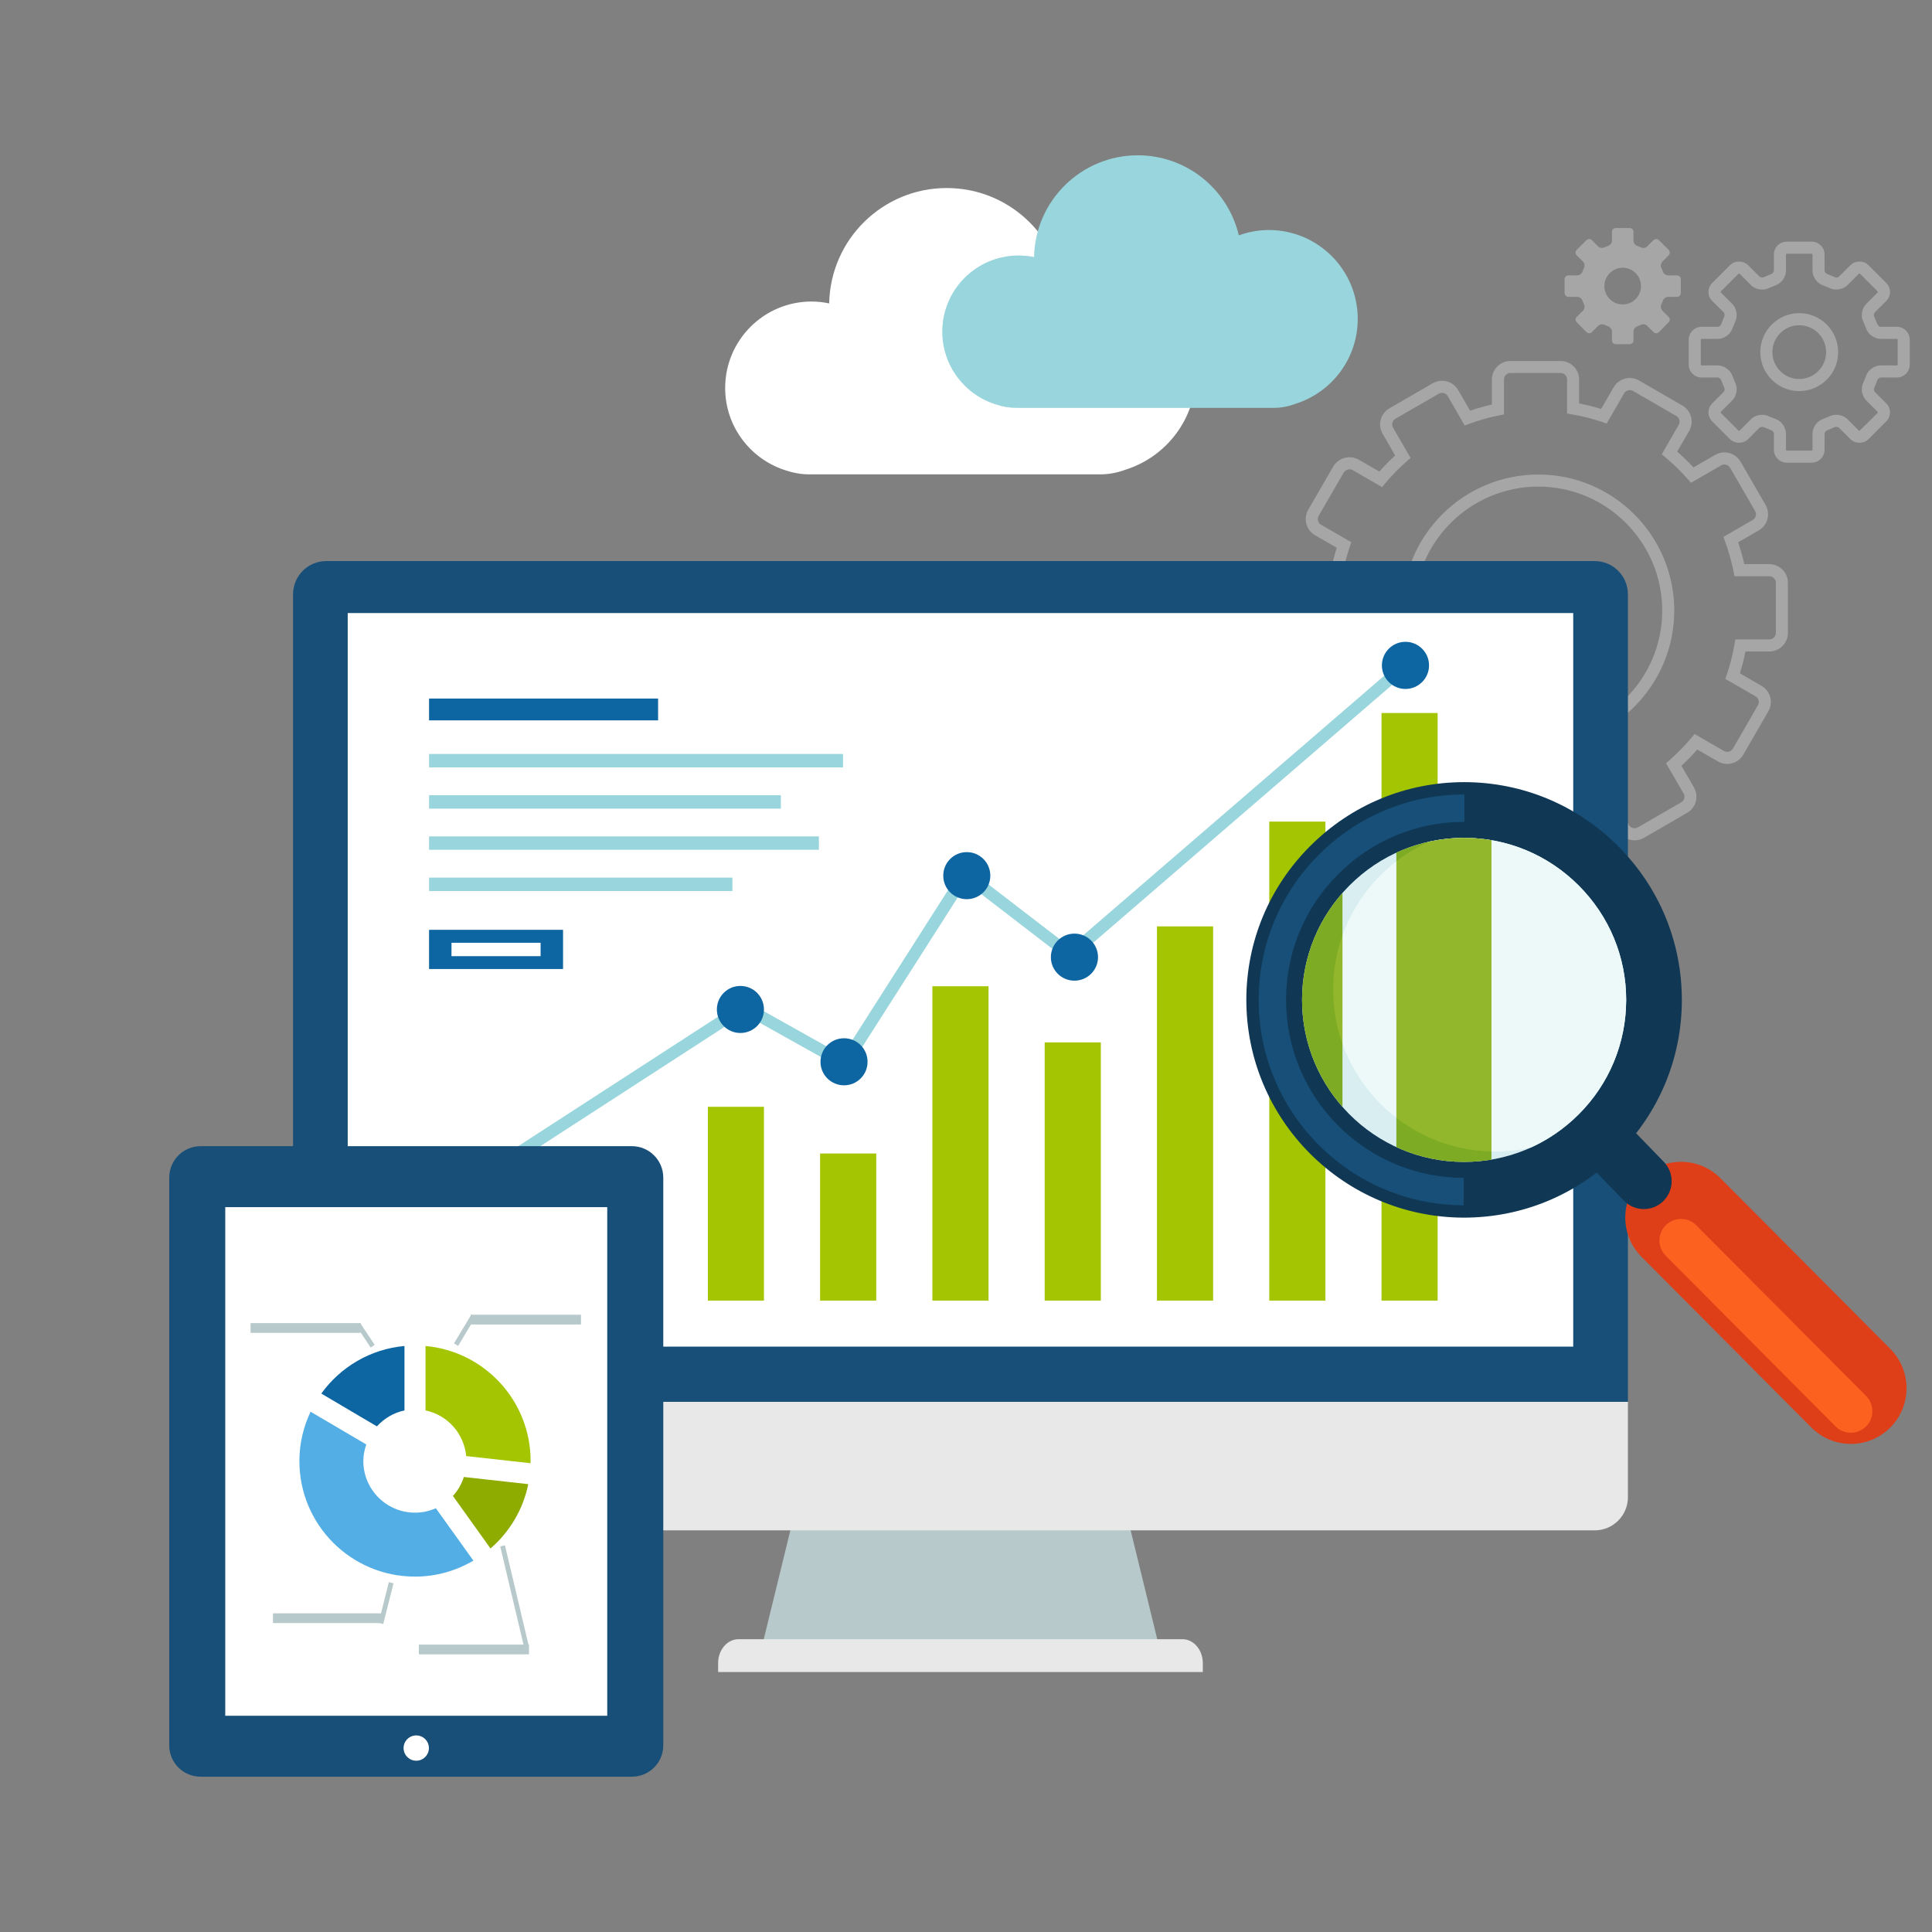 <?xml version="1.0" encoding="utf-8"?>
<!-- Generator: Adobe Illustrator 16.0.0, SVG Export Plug-In . SVG Version: 6.00 Build 0)  -->
<!DOCTYPE svg PUBLIC "-//W3C//DTD SVG 1.1//EN" "http://www.w3.org/Graphics/SVG/1.1/DTD/svg11.dtd">
<svg xmlns="http://www.w3.org/2000/svg" xmlns:xlink="http://www.w3.org/1999/xlink" version="1.1" id="Layer_1" x="0px" y="0px" width="1000px" height="1000px" viewBox="0 0 1000 1000" xml:space="preserve">
<rect x="0" y="0" width="1000" height="1000" fill="#808080" stroke="none"/>
<rect x="-2" y="-1" fill="none" width="1000" height="1000"/>
<g>
	<g opacity="0.3">
		<g>
			<path fill="#FFFFFF" d="M810.632,445.237l-25.968-0.007c-5.259,0-9.577-4.331-9.577-9.606v-12.365     c-3.811-0.758-7.621-1.732-11.354-2.89l-6.536,11.228c-1.685,2.967-4.878,4.803-8.268,4.803c-1.678,0-3.35-0.452-4.813-1.292     l-22.478-12.969c-2.203-1.244-3.812-3.312-4.478-5.811c-0.658-2.458-0.314-5.049,0.967-7.312l6.188-10.695     c-2.901-2.523-5.729-5.271-8.416-8.176l-11.251,6.486c-1.47,0.841-3.104,1.249-4.782,1.249c-3.422,0-6.616-1.833-8.342-4.757     l-12.969-22.491c-1.267-2.219-1.618-4.807-0.955-7.26c0.687-2.502,2.238-4.564,4.5-5.856l10.686-6.178     c-1.27-3.674-2.335-7.477-3.191-11.299h-12.96c-5.294,0-9.62-4.334-9.62-9.612v-25.931c0-5.28,4.326-9.616,9.62-9.616h12.359     c0.759-3.83,1.729-7.642,2.889-11.366l-11.234-6.487c-2.236-1.289-3.812-3.354-4.479-5.856c-0.669-2.458-0.312-5.05,0.935-7.268     l12.972-22.435c1.764-2.975,4.966-4.808,8.382-4.808c1.675,0,3.34,0.404,4.778,1.241l10.72,6.185     c2.505-2.849,5.247-5.663,8.157-8.344l-6.479-11.273c-1.303-2.223-1.624-4.82-0.954-7.326c0.661-2.453,2.243-4.512,4.468-5.797     l22.438-12.97c1.475-0.844,3.146-1.295,4.825-1.295c3.439,0,6.609,1.834,8.342,4.804l6.151,10.686     c3.705-1.234,7.475-2.302,11.289-3.192v-12.924c0-5.321,4.323-9.61,9.617-9.61h25.931c5.3,0,9.61,4.289,9.61,9.61v12.365     c3.909,0.764,7.725,1.697,11.395,2.847l6.479-11.221c1.72-2.971,4.917-4.807,8.329-4.807c1.675,0,3.34,0.45,4.771,1.286     l22.48,12.973c4.581,2.662,6.151,8.543,3.521,13.125l-6.202,10.738c2.932,2.533,5.745,5.277,8.389,8.172l11.272-6.488     c1.43-0.84,3.099-1.292,4.772-1.292c3.437,0,6.631,1.834,8.351,4.803l12.969,22.438c2.61,4.588,1.062,10.512-3.51,13.128     l-10.688,6.176c1.244,3.739,2.312,7.542,3.199,11.301h12.948c2.579,0,4.965,1.039,6.787,2.867     c1.805,1.78,2.818,4.209,2.814,6.791v25.884c-0.006,5.329-4.341,9.665-9.604,9.665h-12.369     c-0.762,3.833-1.745,7.643-2.867,11.312l11.199,6.492c4.579,2.663,6.188,8.542,3.511,13.12l-12.967,22.488     c-1.722,2.973-4.918,4.807-8.302,4.807c-1.675,0-3.345-0.45-4.771-1.287l-10.769-6.188c-2.558,2.908-5.262,5.726-8.201,8.391     l6.514,11.226c2.64,4.642,1.065,10.521-3.514,13.134l-22.439,13.008c-1.504,0.846-3.175,1.25-4.827,1.25     c-3.404,0-6.603-1.836-8.291-4.806l-6.198-10.68c-3.655,1.271-7.419,2.335-11.292,3.188v12.968     C820.242,440.903,815.928,445.237,810.632,445.237L810.632,445.237z M760.844,412.833l2.436,0.827     c5.061,1.688,10.279,3.034,15.467,3.895l2.597,0.451v17.62c0,1.839,1.487,3.354,3.354,3.354l25.938,0.006     c1.873,0,3.356-1.52,3.356-3.357v-18.066l2.527-0.479c5.31-1.072,10.449-2.566,15.331-4.339l2.491-0.908l8.786,15.188     c0.89,1.587,3,2.138,4.584,1.223l22.479-12.967c1.583-0.918,2.144-2.979,1.221-4.596l-9.087-15.64l1.961-1.686     c4.021-3.562,7.785-7.386,11.142-11.427l1.68-2.002l15.258,8.789c1.535,0.9,3.674,0.305,4.582-1.23l12.965-22.485     c0.922-1.604,0.354-3.66-1.226-4.581l-15.664-9.021l0.854-2.435c1.678-4.952,2.962-10.144,3.878-15.42l0.455-2.595h17.618     c1.852,0,3.348-1.521,3.349-3.413v-25.932c0.002-0.866-0.366-1.705-0.983-2.367c-0.642-0.622-1.459-0.989-2.361-0.989h-18.069     l-0.499-2.514c-1.033-5.127-2.466-10.31-4.326-15.356l-0.892-2.493l15.171-8.778c1.622-0.92,2.141-2.983,1.222-4.593     l-12.964-22.432c-0.858-1.53-2.996-2.136-4.581-1.226l-15.649,9.02l-1.686-1.916c-3.561-4.033-7.388-7.772-11.406-11.13     l-2.021-1.682l8.763-15.251c0.916-1.602,0.396-3.665-1.229-4.585l-22.438-12.971c-1.526-0.896-3.671-0.304-4.574,1.229     l-9.048,15.641l-2.411-0.833c-4.949-1.676-10.151-2.98-15.49-3.897l-2.599-0.452V196.46c0-1.883-1.51-3.401-3.359-3.401h-25.93     c-1.872,0-3.365,1.519-3.365,3.401v18.027l-2.497,0.521c-5.229,1.015-10.382,2.51-15.39,4.34l-2.456,0.869l-8.753-15.197     c-0.916-1.586-3.041-2.143-4.659-1.222l-22.438,12.97c-0.767,0.451-1.318,1.148-1.535,1.995     c-0.246,0.898-0.137,1.812,0.317,2.586l9.053,15.647l-1.9,1.728c-4.113,3.594-7.864,7.418-11.134,11.38l-1.681,2.05     l-15.249-8.832c-1.535-0.856-3.712-0.303-4.631,1.284l-12.967,22.43c-0.452,0.768-0.561,1.68-0.315,2.529     c0.224,0.896,0.772,1.599,1.574,2.05l15.639,9.021l-0.818,2.433c-1.688,5.016-3.001,10.207-3.912,15.474l-0.449,2.597h-17.609     c-1.845,0-3.364,1.521-3.364,3.364v25.93c0,1.841,1.521,3.359,3.364,3.359h18.056l0.496,2.517     c1.062,5.256,2.5,10.436,4.328,15.349l0.911,2.498l-15.239,8.783c-0.77,0.455-1.317,1.154-1.541,2.046     c-0.22,0.851-0.103,1.761,0.32,2.529l12.964,22.49c0.905,1.525,3.038,2.085,4.617,1.219l15.658-9.06l1.684,1.912     c3.604,4.1,7.43,7.842,11.438,11.14l2,1.682l-8.793,15.253c-0.433,0.813-0.535,1.727-0.321,2.575     c0.244,0.85,0.774,1.594,1.542,2.001l22.506,12.97c1.534,0.905,3.669,0.354,4.538-1.174L760.844,412.833L760.844,412.833z      M796.233,386.421c-38.84,0-70.393-31.58-70.393-70.402c0-38.826,31.553-70.408,70.392-70.408     c38.781,0,70.364,31.583,70.364,70.408C866.597,354.841,835.014,386.421,796.233,386.421L796.233,386.421z M796.233,251.864     c-35.386,0-64.158,28.812-64.158,64.155c0,35.383,28.772,64.149,64.158,64.149c35.361,0,64.135-28.768,64.135-64.149     C860.366,280.676,831.595,251.864,796.233,251.864L796.233,251.864z"/>
		</g>
	</g>
	<g opacity="0.3">
		<path fill="#FFFFFF" d="M937.723,239.484h-12.897c-3.661,0-6.666-3.023-6.666-6.688v-8.333c0-0.61-0.622-1.511-1.225-1.685    l-3.968-1.657c-0.721-0.316-1.852-0.099-2.241,0.229l-5.896,5.939c-2.543,2.513-6.937,2.509-9.417-0.001l-9.15-9.15    c-1.232-1.231-1.968-2.908-1.968-4.721c0.021-1.768,0.734-3.442,1.972-4.674l5.936-5.934c0.42-0.396,0.581-1.472,0.312-2.005    l-1.663-4.025c-0.27-0.76-1.131-1.387-1.734-1.387h-8.381c-3.661,0-6.662-2.979-6.662-6.642v-12.951c0-3.664,3-6.646,6.662-6.646    h8.381c0.604,0,1.47-0.67,1.686-1.218l1.609-3.967c0.373-0.756,0.211-1.834-0.21-2.277l-5.937-5.888    c-1.234-1.229-1.97-2.908-1.97-4.719c0.021-1.769,0.734-3.442,1.974-4.675l9.146-9.15c2.479-2.509,6.877-2.513,9.415-0.001    l5.891,5.894c0.252,0.229,0.767,0.458,1.37,0.458c0.403,0,0.585-0.081,0.703-0.098l3.972-1.669    c0.771-0.29,1.396-1.149,1.396-1.753v-8.38c0-3.666,3.004-6.645,6.666-6.645h12.897c3.668,0,6.675,2.979,6.675,6.645v8.38    c0,0.604,0.644,1.465,1.207,1.675l3.979,1.623c1.176,0.584,1.938,0.124,2.254-0.235l5.934-5.893    c2.498-2.516,6.906-2.513,9.371,0.003l9.146,9.152c1.251,1.228,1.966,2.901,1.966,4.669c0.002,1.811-0.713,3.487-1.969,4.723    l-5.918,5.887c-0.386,0.44-0.604,1.521-0.326,2.055l1.666,3.97c0.285,0.812,1.177,1.436,1.777,1.436h8.329    c3.662,0,6.668,2.979,6.668,6.645v12.951c0,3.663-3.006,6.642-6.668,6.642h-8.329c-0.604,0-1.493,0.624-1.677,1.216l-1.646,3.978    c-0.397,0.752-0.183,1.829,0.207,2.227l5.916,5.936c1.25,1.228,1.967,2.902,1.967,4.669c0.002,1.812-0.713,3.487-1.969,4.722    l-9.147,9.149c-2.461,2.507-6.87,2.513-9.362,0.003l-5.938-5.892c-0.318-0.363-1.508-0.607-2.088-0.361l-3.94,1.664    c-0.769,0.246-1.407,1.147-1.407,1.759v8.332C944.398,236.46,941.39,239.484,937.723,239.484L937.723,239.484z M912.092,214.69    c1.229,0,2.438,0.245,3.464,0.77l3.562,1.458c2.958,0.986,5.294,4.263,5.294,7.546v8.332c0,0.227,0.164,0.436,0.412,0.436h12.898    c0.252,0,0.423-0.211,0.423-0.436v-8.332c0-3.282,2.381-6.56,5.479-7.621l3.555-1.466c0.863-0.442,2.058-0.688,3.279-0.688    c2.185,0,4.352,0.848,5.802,2.292l5.881,5.888c0.108,0.083,0.245,0.135,0.302,0.135l9.425-9.285l-0.002-0.001l0.002-0.545    l-5.918-5.937c-2.32-2.309-2.944-6.323-1.462-9.24l1.433-3.583c1.005-2.907,4.256-5.271,7.567-5.271h8.329    c0.246,0,0.412-0.211,0.412-0.389v-12.951c0-0.223-0.166-0.391-0.412-0.391h-8.329c-3.312,0-6.613-2.362-7.62-5.49l-1.487-3.577    c-1.373-2.744-0.749-6.714,1.566-9.021l5.921-5.938l-0.002-0.002l0.002-0.542l-9.147-9.155c-0.332-0.134-0.468-0.08-0.577,0.003    l-5.882,5.892c-2.248,2.266-6.385,2.956-9.265,1.517l-3.561-1.463c-2.899-0.974-5.286-4.25-5.286-7.539v-8.38    c0-0.177-0.177-0.392-0.423-0.392h-12.899c-0.229,0-0.412,0.167-0.412,0.392v8.38c0,3.29-2.344,6.566-5.494,7.619l-3.529,1.465    c-0.856,0.443-2.065,0.689-3.297,0.689c-2.185,0-4.354-0.848-5.797-2.292l-5.887-5.891h-0.57l-9.148,9.155l0.001,0.001    l-0.001,0.542l5.938,5.892c2.3,2.353,2.926,6.322,1.493,9.284l-1.479,3.58c-0.962,2.912-4.263,5.271-7.522,5.271h-8.381    c-0.224,0-0.407,0.17-0.407,0.391v12.951c0,0.176,0.188,0.389,0.407,0.389h8.381c3.263,0,6.562,2.359,7.62,5.483l1.441,3.593    c1.375,2.739,0.75,6.71-1.553,9.017l-5.938,5.938l0.001,0.001l-0.001,0.545l9.149,9.15c0.354,0.134,0.466,0.081,0.573-0.002    l5.89-5.889C907.733,215.539,909.905,214.69,912.092,214.69L912.092,214.69z M931.275,202.429    c-11.134,0-20.149-9.021-20.149-20.151c0-11.131,9.021-20.195,20.149-20.195s20.151,9.064,20.151,20.195    C951.427,193.407,942.406,202.429,931.275,202.429L931.275,202.429z M931.275,168.335c-7.646,0-13.896,6.249-13.896,13.941    c0,7.647,6.25,13.898,13.896,13.898c7.668,0,13.917-6.251,13.917-13.898C945.192,174.584,938.944,168.335,931.275,168.335    L931.275,168.335z"/>
	</g>
	<path opacity="0.3" fill="#FFFFFF" d="M868.052,142.535h-4.681c-1.072,0-2.27-0.839-2.589-1.845   l-0.873-2.123c-0.489-0.979-0.24-2.368,0.521-3.133l3.27-3.284c0.767-0.76,0.767-2.038,0-2.8l-5.057-5.059   c-0.768-0.765-2.021-0.765-2.783,0l-3.306,3.281c-0.765,0.765-2.149,0.996-3.113,0.482l-2.099-0.852   c-1.046-0.321-1.861-1.518-1.861-2.59v-4.653c0-1.07-0.883-1.93-1.979-1.93h-7.181c-1.112,0-1.977,0.858-1.977,1.93v4.653   c0,1.073-0.854,2.27-1.884,2.59l-2.081,0.852c-0.979,0.514-2.394,0.282-3.15-0.482l-3.264-3.281c-0.765-0.765-1.996-0.765-2.798,0   l-5.082,5.059c-0.768,0.762-0.768,2.04,0,2.8l3.302,3.284c0.766,0.765,0.975,2.153,0.505,3.133l-0.865,2.123   c-0.347,1.005-1.521,1.845-2.593,1.845H811.8c-1.068,0-1.976,0.856-1.976,1.975v7.178c0,1.074,0.903,1.975,1.976,1.975h4.635   c1.072,0,2.246,0.836,2.593,1.844l0.865,2.123c0.47,0.935,0.261,2.369-0.505,3.133l-3.302,3.285c-0.768,0.763-0.768,1.995,0,2.756   l5.082,5.103c0.802,0.764,2.033,0.764,2.798,0l3.264-3.284c0.762-0.764,2.176-0.992,3.15-0.524l2.081,0.851   c1.027,0.367,1.884,1.518,1.884,2.591v4.65c0,1.12,0.859,1.975,1.977,1.975h7.181c1.1,0,1.979-0.854,1.979-1.975v-4.65   c0-1.073,0.815-2.225,1.861-2.591l2.099-0.851c0.964-0.467,2.354-0.238,3.113,0.524l3.306,3.284c0.766,0.764,2.02,0.764,2.783,0   l5.057-5.103c0.767-0.761,0.767-1.993,0-2.756l-3.27-3.285c-0.761-0.764-1.01-2.198-0.521-3.133l0.873-2.123   c0.319-1.007,1.517-1.844,2.589-1.844h4.681c1.022,0,1.927-0.9,1.927-1.975v-7.178   C869.976,143.391,869.074,142.535,868.052,142.535z M839.892,157.564c-5.21,0-9.47-4.259-9.47-9.466c0-5.254,4.26-9.514,9.47-9.514   c5.271,0,9.489,4.26,9.489,9.514C849.383,153.306,845.164,157.564,839.892,157.564z"/>
	<path fill="#FFFFFF" d="M619.061,193.347c0-28.814-23.352-52.169-52.175-52.169c-6.183,0-12.123,1.14-17.607,3.133   c-6.337-26.918-30.438-46.986-59.27-46.986c-33.19,0-60.195,26.625-60.826,59.713c-2.963-0.608-6.011-0.968-9.131-0.968   c-24.662,0-44.708,20.037-44.708,44.751c0,20.214,13.434,37.24,31.815,42.799c3.722,1.222,7.632,1.906,11.802,1.906H569.49   c4.582,0,9.009-0.903,13.101-2.432C603.723,236.458,619.061,216.693,619.061,193.347z"/>
	<path fill="#99D5DC" d="M702.762,165.068c0-25.399-20.604-46.008-46.023-46.008c-5.465,0-10.686,0.997-15.531,2.756   c-5.587-23.729-26.854-41.433-52.274-41.433c-29.295,0-53.147,23.497-53.701,52.648c-2.598-0.488-5.315-0.79-8.018-0.79   c-21.806,0-39.493,17.633-39.493,39.445c0,17.843,11.881,32.877,28.078,37.763c3.271,1.071,6.768,1.68,10.42,1.68h132.817   c4.054,0,7.953-0.771,11.538-2.135C689.23,203.13,702.762,185.67,702.762,165.068z"/>
	<g>
		<g>
			<path fill="#B7C9CB" d="M416.832,760.453c-7.314,29.82-14.629,59.678-21.896,89.562c68.134,0,136.269,0,204.442,0     c-7.312-29.886-14.625-59.739-21.897-89.562C523.933,760.453,470.384,760.453,416.832,760.453z"/>
			<path fill="#E8E8E8" d="M611.99,848.442H382.281c-5.856,0-10.588,5.539-10.588,12.396v4.611h250.881v-4.611     C622.573,853.981,617.844,848.442,611.99,848.442z"/>
			<path fill="#E8E8E8" d="M151.68,725.575v49.37c0,9.48,7.696,17.174,17.222,17.174h656.511c9.476,0,17.195-7.689,17.195-17.174     v-49.37H151.68z"/>
			<path fill="#174F78" d="M842.608,725.575v-417.94c0-9.526-7.724-17.228-17.195-17.228H168.902     c-9.522,0-17.222,7.699-17.222,17.228v417.94H842.608L842.608,725.575z"/>
			<rect x="179.981" y="317.312" fill="#FFFFFF" width="634.311" height="379.701"/>
		</g>
		<g>
			<rect x="250.151" y="634.453" fill="#A4C501" width="29.062" height="38.751"/>
			<rect x="308.275" y="599.589" fill="#A4C501" width="29.062" height="73.615"/>
			<rect x="366.4" y="572.879" fill="#A4C501" width="29.019" height="100.325"/>
			<rect x="424.479" y="597.051" fill="#A4C501" width="29.062" height="76.153"/>
			<rect x="482.601" y="510.481" fill="#A4C501" width="29.062" height="162.723"/>
			<rect x="540.724" y="539.544" fill="#A4C501" width="29.062" height="133.66"/>
			<rect x="598.846" y="479.502" fill="#A4C501" width="29.062" height="193.702"/>
			<rect x="656.971" y="425.26" fill="#A4C501" width="29.059" height="247.944"/>
			<rect x="715.069" y="369.055" fill="#A4C501" width="29.049" height="304.148"/>
		</g>
		<g>
			<rect x="222.081" y="361.568" fill="#0D65A2" width="118.55" height="11.292"/>
			<rect x="222.081" y="390.26" fill="#99D5DC" width="214.272" height="6.944"/>
			<rect x="222.081" y="411.606" fill="#99D5DC" width="182.092" height="6.941"/>
			<rect x="222.081" y="432.906" fill="#99D5DC" width="201.774" height="6.943"/>
			<rect x="222.081" y="454.254" fill="#99D5DC" width="157.014" height="6.944"/>
			<path fill="#0D65A2" d="M222.081,481.276v20.292h69.349v-20.292H222.081z M279.818,494.912H233.69v-6.939h46.128V494.912z"/>
		</g>
	</g>
	<g>
		<path fill="#99D5DC" d="M219.492,631.641c-1.008,0-2.002-0.491-2.608-1.408c-0.969-1.441-0.53-3.403,0.919-4.329l165.613-107.271    c0.938-0.617,2.217-0.68,3.214-0.133l49.506,27.75l60.891-95.428c0.464-0.753,1.227-1.23,2.116-1.383    c0.849-0.155,1.751,0.068,2.442,0.604l52.116,40.074l171.725-148.08c1.29-1.138,3.271-0.989,4.395,0.313    c1.147,1.302,1,3.278-0.313,4.417L555.89,496.524c-1.135,0.979-2.801,1.002-3.958,0.136l-51.475-39.589l-60.654,95    c-0.858,1.426-2.688,1.884-4.136,1.058L385.195,524.9L221.176,631.15C220.646,631.485,220.09,631.641,219.492,631.641    L219.492,631.641z"/>
	</g>
	<path fill="#0D65A2" d="M236.053,627.185c0,6.732-5.434,12.195-12.203,12.195c-6.721,0-12.15-5.463-12.15-12.195   c0-6.764,5.434-12.188,12.15-12.188C230.619,614.995,236.053,620.423,236.053,627.185z"/>
	<path fill="#0D65A2" d="M395.413,522.519c0,6.727-5.438,12.155-12.201,12.155c-6.723,0-12.156-5.433-12.156-12.155   c0-6.768,5.437-12.196,12.156-12.196C389.977,510.32,395.413,515.753,395.413,522.519z"/>
	<path fill="#0D65A2" d="M449.046,549.6c0,6.726-5.438,12.156-12.157,12.156c-6.767,0-12.2-5.435-12.2-12.156   c0-6.767,5.437-12.199,12.2-12.199C443.61,537.398,449.046,542.835,449.046,549.6z"/>
	<path fill="#0D65A2" d="M512.586,453.254c0,6.724-5.436,12.157-12.202,12.157c-6.721,0-12.155-5.437-12.155-12.157   c0-6.766,5.438-12.199,12.155-12.199C507.152,441.054,512.586,446.488,512.586,453.254z"/>
	<path fill="#0D65A2" d="M568.331,495.44c0,6.721-5.479,12.154-12.2,12.154c-6.723,0-12.201-5.437-12.201-12.154   c0-6.77,5.479-12.201,12.201-12.201C562.853,483.239,568.331,488.674,568.331,495.44z"/>
	<path fill="#0D65A2" d="M739.669,344.402c0,6.722-5.479,12.201-12.202,12.201c-6.722,0-12.201-5.479-12.201-12.201   c0-6.723,5.479-12.201,12.201-12.201C734.192,332.201,739.669,337.68,739.669,344.402z"/>
	<g>
		<path fill="none" d="M839.014,598.731"/>
	</g>
	<g>
		<path fill="#DE3F18" d="M978.379,738.921c-0.012,0.007-0.064,0.014-0.073,0.05c-11.264,11.227-29.529,11.177-40.756-0.1    l-87.904-88.331c-11.217-11.277-11.211-29.493,0.021-40.72c0.009-0.043,0.034-0.05,0.044-0.069    c11.307-11.225,29.552-11.198,40.797,0.089l87.908,88.338C989.634,709.471,989.606,727.667,978.379,738.921L978.379,738.921z"/>
		<path fill="#FD6120" d="M965.8,738.36c-4.321,4.31-11.399,4.299-15.729-0.06l-87.907-88.337    c-4.341-4.366-4.319-11.429,0.007-15.765c4.369-4.367,11.47-4.359,15.816,0.021l87.904,88.318    c4.322,4.381,4.315,11.438-0.006,15.771L965.8,738.36z"/>
		<path fill="#103754" d="M837.48,597.17h-0.002c-21.347,21.376-49.729,33.099-79.888,33.077    c-62.145-0.132-112.583-50.773-112.492-112.913c0.065-29.95,11.793-58.201,33.067-79.431    c21.352-21.361,49.693-33.089,79.846-33.069c30.062,0.066,58.32,11.855,79.58,33.211c21.282,21.315,32.971,49.641,32.928,79.705    C870.476,547.736,858.727,575.935,837.48,597.17L837.48,597.17z"/>
		<g>
			<path fill="#FFFFFF" d="M698.547,458.271c-15.824,15.823-24.55,36.829-24.603,59.129c-0.082,46.24,37.462,83.931,83.691,84     c22.438,0.024,43.545-8.695,59.464-24.604l0.003,0.004c15.822-15.815,24.515-36.812,24.596-59.107     c0.038-22.365-8.684-43.397-24.512-59.291c-15.854-15.896-36.873-24.667-59.23-24.727     C735.56,433.658,714.436,442.376,698.547,458.271L698.547,458.271z"/>
			<path fill="#FFFFFF" d="M817.188,458.4c-15.854-15.896-36.873-24.667-59.23-24.727c-6.282-0.005-12.5,0.707-18.497,2.021     c-9.118,4.151-17.547,9.916-24.871,17.24c-15.792,15.821-24.533,36.825-24.566,59.131c-0.099,46.201,37.451,83.894,83.685,83.964     c6.319,0.042,12.511-0.673,18.542-2.026c9.119-4.114,17.554-9.917,24.854-17.208l0.004,0.004     c15.821-15.815,24.515-36.812,24.597-59.107C841.739,495.326,833.017,474.294,817.188,458.4z"/>
		</g>
		<g>
			<path fill="#174F78" d="M757.598,623.845c-28.35-0.057-55.014-11.146-75.062-31.289c-20.058-20.138-31.107-46.832-31.042-75.218     c0.06-28.279,11.135-54.895,31.149-74.957c20.126-20.081,46.79-31.152,75.135-31.152c0.085,0,0.141,0,0.224,0l-0.037,14.178     c-0.078,0-0.104,0-0.186,0c-24.559,0-47.668,9.618-65.081,27.028c-17.393,17.354-26.979,40.436-27.031,64.955     c-0.021,24.544,9.531,47.697,26.898,65.161c17.399,17.427,40.506,27.071,65.064,27.125L757.598,623.845L757.598,623.845z"/>
		</g>
		<g>
			<g>
				<g>
					<g>
						<g>
							<defs>
								<path id="SVGID_1_" d="M698.547,458.271c-15.824,15.823-24.55,36.829-24.603,59.129c-0.082,46.24,37.462,83.931,83.691,84          c22.438,0.024,43.545-8.695,59.464-24.604l0.003,0.004c15.822-15.815,24.515-36.812,24.596-59.107          c0.038-22.365-8.684-43.397-24.512-59.291c-15.854-15.896-36.873-24.667-59.23-24.727          C735.56,433.658,714.436,442.376,698.547,458.271L698.547,458.271z"/>
							</defs>
							<clipPath id="SVGID_2_">
								<use xlink:href="#SVGID_1_"/>
							</clipPath>
							<g clip-path="url(#SVGID_2_)">
								<rect x="645.605" y="312.737" fill="#8EAB00" width="49.258" height="420.188"/>
								<rect x="722.759" y="219.734" fill="#8EAB00" width="49.219" height="515.399"/>
							</g>
						</g>
					</g>
				</g>
			</g>
		</g>
		<g opacity="0.2">
			<path fill="#3AA9B5" d="M698.547,458.271c-15.824,15.823-24.55,36.829-24.603,59.129c-0.082,46.24,37.462,83.931,83.691,84     c22.438,0.024,43.545-8.695,59.464-24.604l0.003,0.004c15.822-15.815,24.515-36.812,24.596-59.107     c0.038-22.365-8.684-43.397-24.512-59.291c-15.854-15.896-36.873-24.666-59.23-24.727     C735.56,433.658,714.436,442.376,698.547,458.271L698.547,458.271z"/>
			<path fill="#9EE2DA" d="M817.188,458.4c-15.854-15.896-36.873-24.666-59.23-24.727c-6.282-0.005-12.5,0.707-18.497,2.021     c-9.118,4.151-17.547,9.916-24.871,17.239c-15.792,15.821-24.533,36.826-24.566,59.13c-0.099,46.202,37.451,83.895,83.685,83.965     c6.319,0.042,12.511-0.674,18.542-2.026c9.119-4.115,17.554-9.917,24.854-17.208l0.004,0.004     c15.821-15.815,24.515-36.812,24.597-59.107C841.739,495.326,833.017,474.294,817.188,458.4z"/>
		</g>
		<g>
			<path fill="#103754" d="M861.022,621.621c-5.626,5.611-14.771,5.605-20.389-0.051l-17.972-18.521     c-5.609-5.65-5.598-14.746,0.041-20.361c0.007-0.037,0.01-0.041,0.038-0.047c5.62-5.611,14.731-5.604,20.353,0.058l17.946,18.515     c5.631,5.651,5.604,14.75-0.012,20.364C861.03,621.578,861.022,621.619,861.022,621.621z"/>
		</g>
	</g>
	<g>
		<g>
			<g>
				<path fill="#174F78" d="M327.054,593.255H103.851c-9,0-16.262,7.308-16.262,16.305v293.828c0,8.99,7.262,16.229,16.262,16.229      h223.203c8.989,0,16.254-7.237,16.254-16.229v-293.83C343.307,600.561,336.043,593.255,327.054,593.255z"/>
				<path fill="#FFFFFF" d="M215.45,911.35c-3.6,0-6.557-2.933-6.557-6.555c0-3.646,2.958-6.549,6.557-6.549      c3.595,0,6.552,2.903,6.552,6.549C222.002,908.419,219.044,911.35,215.45,911.35z"/>
				<rect x="116.592" y="624.817" fill="#FFFFFF" width="197.712" height="263.254"/>
			</g>
		</g>
		<g>
			<g>
				<path fill="#8EAB00" d="M240.099,764.485c-1.171,3.695-3.133,7.014-5.669,9.811l19.451,27.198      c9.84-8.52,16.877-20.114,19.552-33.305L240.099,764.485z"/>
				<path fill="#A4C501" d="M220.25,730.047c11.354,2.343,19.916,11.902,21.054,23.616l33.271,3.698      c0.001-0.396,0.065-0.756,0.065-1.153c0-31.191-23.89-56.777-54.395-59.527L220.25,730.047L220.25,730.047z"/>
				<path fill="#0D65A2" d="M195.083,738.289c3.731-4.08,8.674-7.104,14.271-8.242v-33.366c-17.722,1.591-33.2,10.943-43.049,24.629      L195.083,738.289z"/>
				<path fill="#53AEE5" d="M225.596,780.652c-3.293,1.477-6.941,2.297-10.771,2.297c-14.787,0-26.765-11.957-26.765-26.741      c0-3.008,0.607-5.823,1.524-8.553L160.756,730.7c-3.667,7.729-5.792,16.354-5.792,25.508c0,33.079,26.777,59.84,59.857,59.84      c11.009,0,21.307-3.047,30.21-8.268L225.596,780.652z"/>
			</g>
			<g>
				<rect x="216.817" y="851.242" fill="#B7C9CB" width="56.979" height="5.044"/>
				<rect x="141.291" y="835.062" fill="#B7C9CB" width="56.983" height="5.047"/>
				<rect x="129.687" y="684.844" fill="#B7C9CB" width="56.983" height="5.047"/>
				<g>
					<polygon fill="#B7C9CB" points="198.366,840.575 195.979,839.969 201.253,818.908 203.685,819.517      "/>
				</g>
				<g>
					<polygon fill="#B7C9CB" points="191.873,697.505 184.312,686.104 186.377,684.725 193.941,696.099      "/>
				</g>
				<rect x="243.735" y="680.505" fill="#B7C9CB" width="56.981" height="5.044"/>
				<g>
					<polygon fill="#B7C9CB" points="237.121,696.625 234.986,695.329 243.97,680.419 246.105,681.688      "/>
				</g>
				<g>
					<polygon fill="#B7C9CB" points="271.281,852.607 258.925,800.432 261.359,799.839 273.714,852.012      "/>
				</g>
			</g>
		</g>
	</g>
</g>
</svg>
